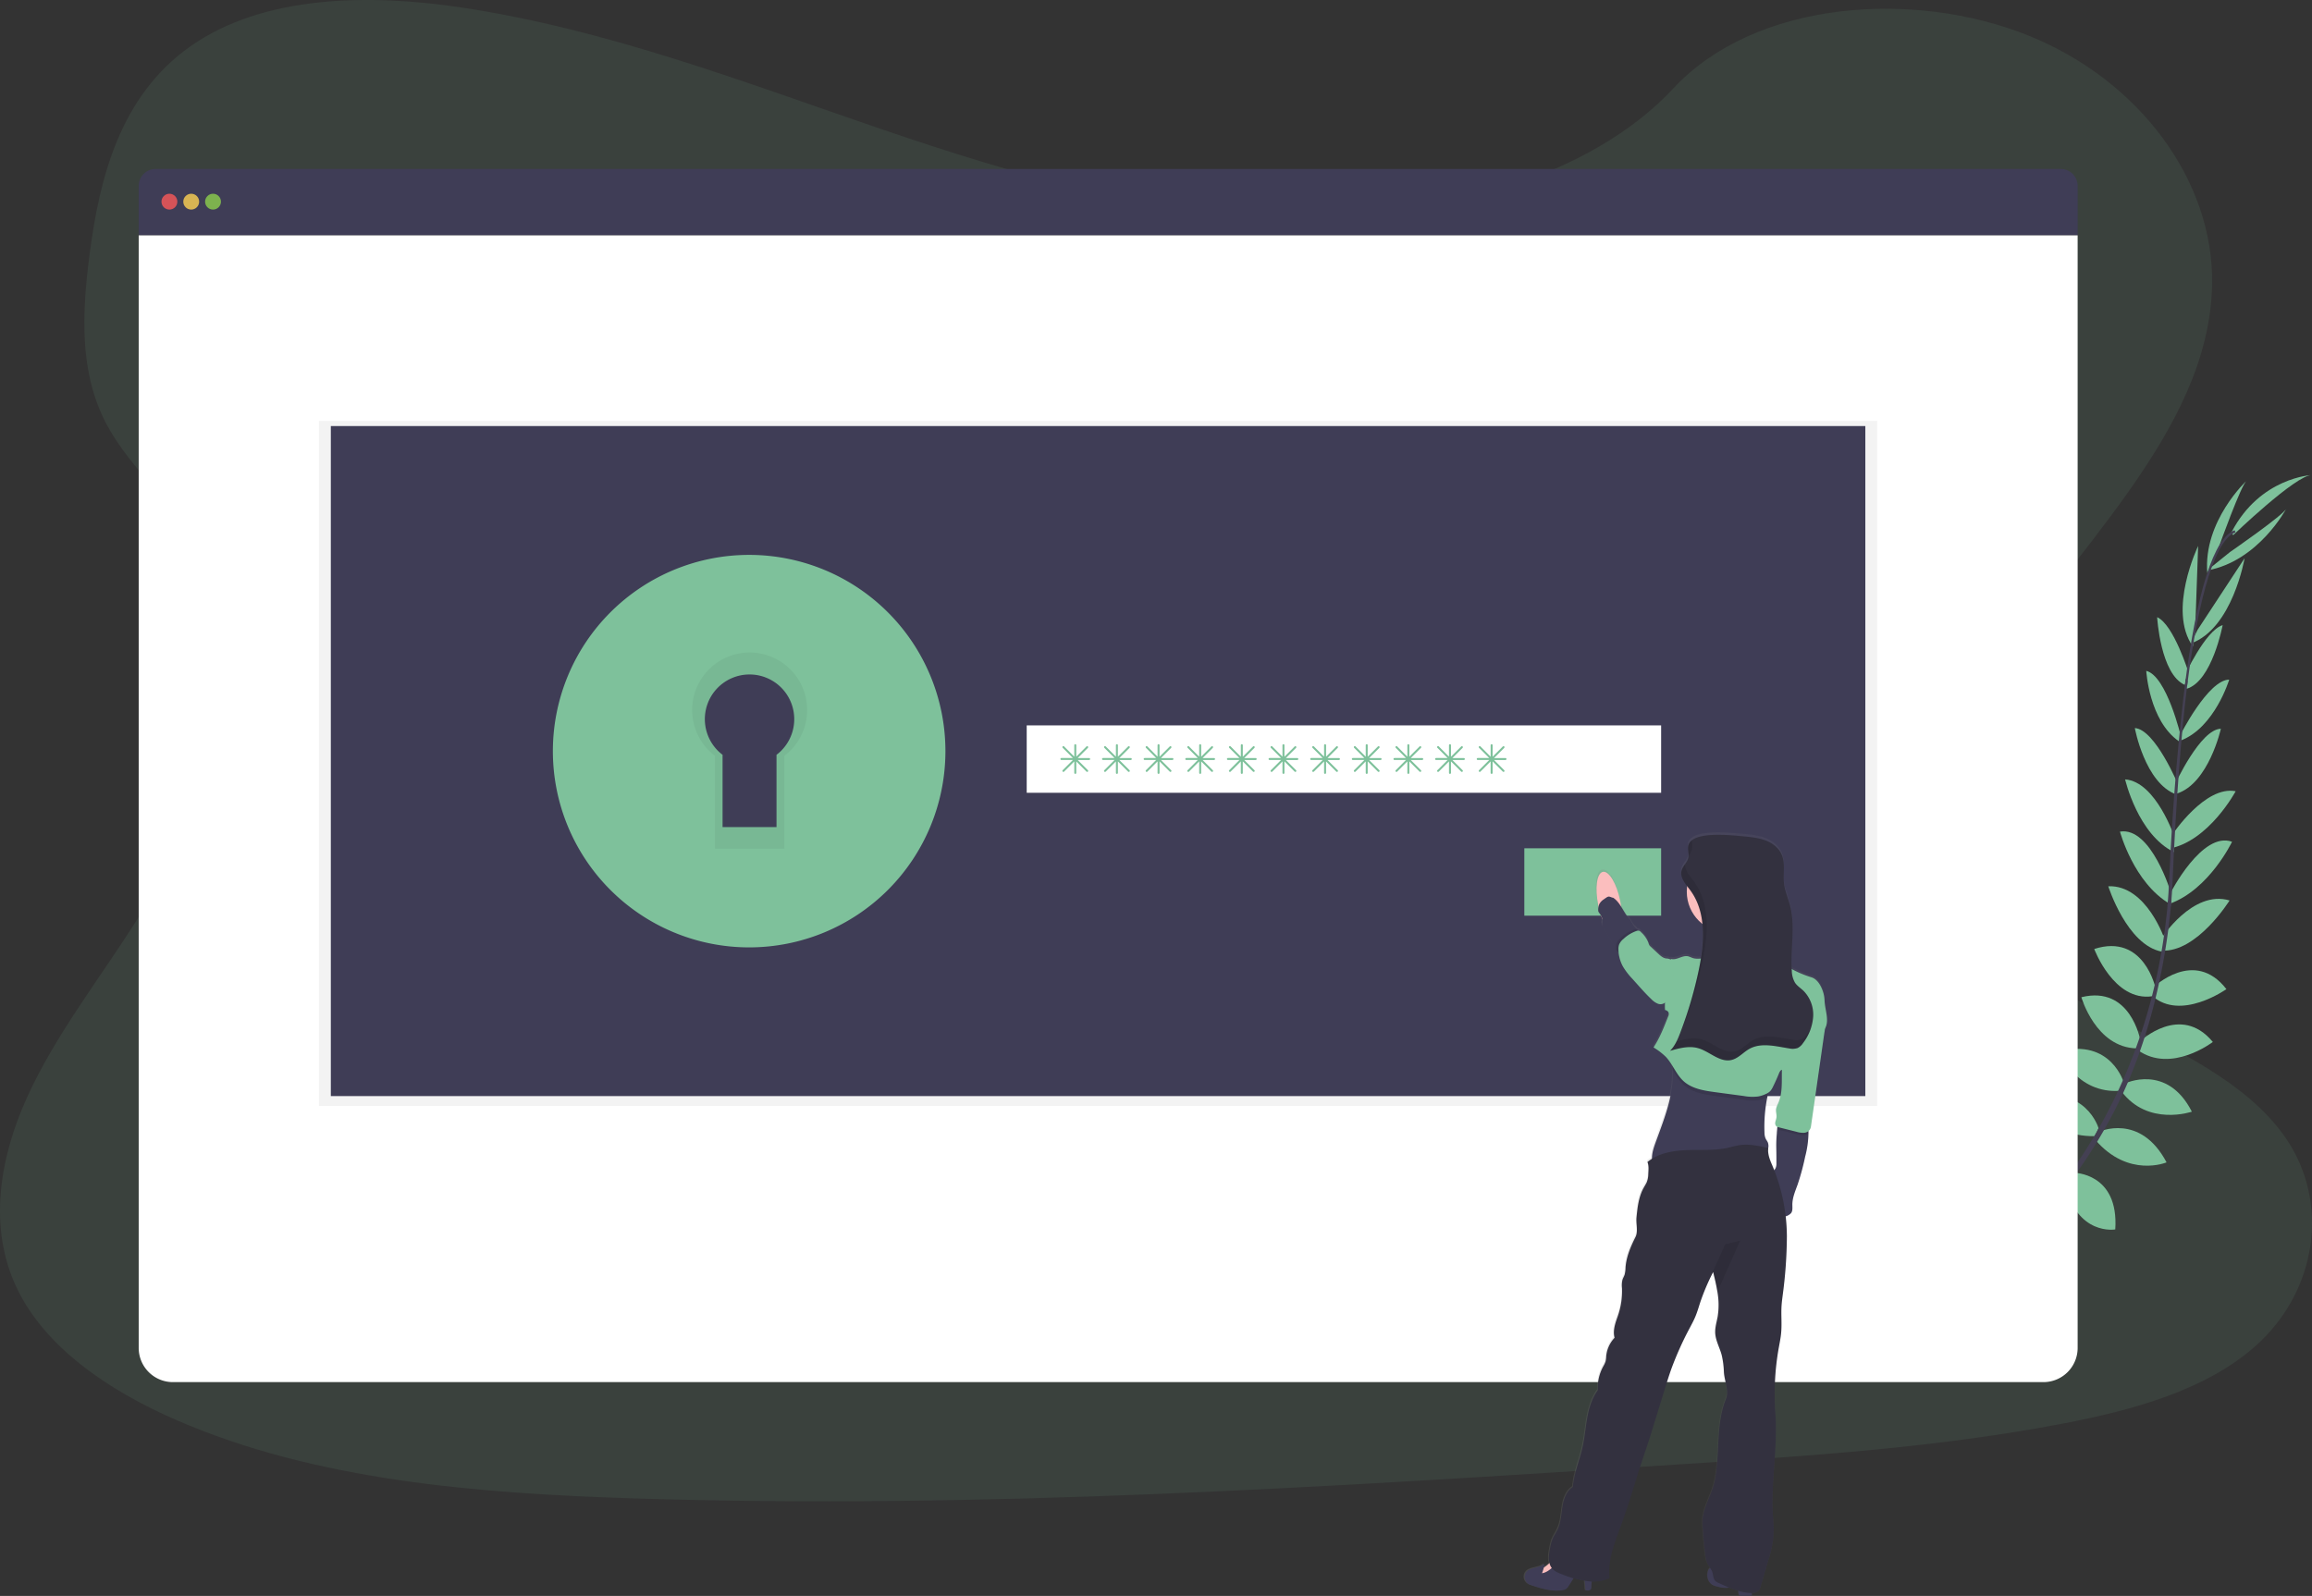 <svg id="f9eb83fe-2109-496c-8de2-d29751931755" data-name="Layer 1" xmlns="http://www.w3.org/2000/svg" xmlns:xlink="http://www.w3.org/1999/xlink" width="1166.17" height="805.09" viewBox="0 0 1166.17 805.09"><rect x="0" y="0" width="1166.17" height="805.09" fill="#333333" stroke="none"/><defs><linearGradient id="b7f84a8b-804f-4004-8d61-2f9b427d4893" x1="785.51" y1="659.88" x2="938.51" y2="659.88" gradientUnits="userSpaceOnUse"><stop offset="0" stop-color="gray" stop-opacity="0.25"/><stop offset="0.54" stop-color="gray" stop-opacity="0.12"/><stop offset="1" stop-color="gray" stop-opacity="0.1"/></linearGradient></defs><title>authentication</title><path d="M676.53,157.07c-74.75.1-146.7-21.09-215.52-44.63S323.9,62.54,250.54,51.37c-47.18-7.18-100.83-6.52-137.71,19.55C77.33,96,67.05,137.51,62.09,175.86c-3.73,28.85-5.45,59.13,8.52,85.52,9.7,18.32,26.3,33.42,38,50.88C149.45,373,124.89,450.59,85.2,512.74c-18.61,29.16-40.41,57.11-54.48,87.94s-19.84,65.79-5.49,96.22c14.22,30.16,46.34,52.05,80.81,67,70,30.42,151.5,36.94,230.81,39.45,175.56,5.57,351.46-5.79,526.89-17.15,64.92-4.2,130.13-8.43,193.71-20.6,35.3-6.75,71.65-16.77,96.68-38.73,31.77-27.88,38.27-73.4,15.15-106.12-38.77-54.88-141-65.23-168.8-124.61-15.33-32.69-2.11-70.18,17.36-101.69,41.76-67.61,113.64-128.17,114.85-203.79.83-51.93-36.55-102.59-92.38-125.16C981.79,41.86,902,47.94,861,92,818.84,137.39,742.53,157,676.53,157.07Z" transform="translate(-16.91 -47.46)" fill="#7ec19b" opacity="0.1"/><path d="M1009.44,692.82s-12.29-8.11-24.47-2.34c0,0,3.75,7.22,19.17,6.54Z" transform="translate(-16.91 -47.46)" fill="#7ec19b"/><path d="M1011,693.25s3.74,14.24-5.64,23.93c0,0-5.64-5.87,0-20.25Z" transform="translate(-16.91 -47.46)" fill="#7ec19b"/><path d="M1026.28,679.58s-.91-12.11-28.26-8.09c0,0-.13,7.81,9.47,11.51S1021.49,683.58,1026.28,679.58Z" transform="translate(-16.91 -47.46)" fill="#7ec19b"/><path d="M1028,679.5s11.56,3.71,1.25,29.36c0,0-7.63-1.7-9-11.91S1022.94,683.22,1028,679.5Z" transform="translate(-16.91 -47.46)" fill="#7ec19b"/><path d="M1043.44,662.32s1.57-19.93-26.38-17.89c0,0-2,18,21.45,22.68Z" transform="translate(-16.91 -47.46)" fill="#7ec19b"/><path d="M1061.91,639.82s-3.83-22.59-31.77-15.86c0,0-.1,19.53,27.21,21.24Z" transform="translate(-16.91 -47.46)" fill="#7ec19b"/><path d="M1075.41,616.56s-6.42-22-34.1-15.42c0,0,6.59,19.79,32.26,19.48Z" transform="translate(-16.91 -47.46)" fill="#7ec19b"/><path d="M1088.23,593.84s-6.27-22.83-33-16c0,0,8.92,21.69,31.23,19.86Z" transform="translate(-16.91 -47.46)" fill="#7ec19b"/><path d="M1096.49,572.26s-4.82-27.92-29.74-21.74c0,0,7.24,25.4,27.91,25.81Z" transform="translate(-16.91 -47.46)" fill="#7ec19b"/><path d="M1104.24,546.19s-5.79-28.14-31-20c0,0,9.88,26.6,29.21,23.85Z" transform="translate(-16.91 -47.46)" fill="#7ec19b"/><path d="M1109,521.93s-9.19-28.15-28.68-27.39c0,0,9.39,29.73,27.05,33Z" transform="translate(-16.91 -47.46)" fill="#7ec19b"/><path d="M1112.08,498.25s-10-33.88-25.86-31.27c0,0,6.92,25.9,25.3,36.55Z" transform="translate(-16.91 -47.46)" fill="#7ec19b"/><path d="M1113.82,470s-9.38-28.23-25-29.36c0,0,6.38,27.78,24.69,36.7Z" transform="translate(-16.91 -47.46)" fill="#7ec19b"/><path d="M1115.71,443.64s-11.69-28.26-22-28.9c0,0,5.08,27.83,21,33.54Z" transform="translate(-16.91 -47.46)" fill="#7ec19b"/><path d="M1117,419.12s-7.19-30.69-17.52-33.24c0,0,1.41,25.11,16.48,35.54Z" transform="translate(-16.91 -47.46)" fill="#7ec19b"/><path d="M1120.9,387s-7.56-24.47-15.93-28.2c0,0,1.65,28.85,14,34.18Z" transform="translate(-16.91 -47.46)" fill="#7ec19b"/><path d="M1124.13,366l1.52-43.14S1110,355.38,1123,373.57Z" transform="translate(-16.91 -47.46)" fill="#7ec19b"/><path d="M1136.21,323.09s11.27-31.5,14-33.26c0,0-22.1,20.44-19.94,46.73Z" transform="translate(-16.91 -47.46)" fill="#7ec19b"/><path d="M1044.2,662.17s19.82-2.59,19.23,25.42c0,0-17.91,2.92-23.76-20.25Z" transform="translate(-16.91 -47.46)" fill="#7ec19b"/><path d="M1062.85,639.06s22.9-.07,21,28.6c0,0-19.23,3.44-25.57-23.18Z" transform="translate(-16.91 -47.46)" fill="#7ec19b"/><path d="M1075.63,618.41s20.79-9.75,34.09,15.42c0,0-19.2,8.12-35.93-11.35Z" transform="translate(-16.91 -47.46)" fill="#7ec19b"/><path d="M1088.69,594.05s21.29-10.37,33.79,14.21c0,0-22.18,7.64-35.55-10.32Z" transform="translate(-16.91 -47.46)" fill="#7ec19b"/><path d="M1096.22,572.87s20.49-19.57,36.84.22c0,0-20.93,16.11-37.78,4.14Z" transform="translate(-16.91 -47.46)" fill="#7ec19b"/><path d="M1103.08,545.52s20.61-20,36.83.92c0,0-23.13,16.43-37.57,3.28Z" transform="translate(-16.91 -47.46)" fill="#7ec19b"/><path d="M1106.93,521.13s15.88-25,34.58-19.42c0,0-16.48,26.47-34.4,25.29Z" transform="translate(-16.91 -47.46)" fill="#7ec19b"/><path d="M1111.61,498.09s16-31.48,31.14-26c0,0-11.54,24.2-31.55,31.31Z" transform="translate(-16.91 -47.46)" fill="#7ec19b"/><path d="M1112.72,468.36s16.45-24.78,31.86-21.75c0,0-13.45,25.13-33.46,28.92Z" transform="translate(-16.91 -47.46)" fill="#7ec19b"/><path d="M1114,443.09s12.75-27.81,23.11-28c0,0-6.12,27.61-22.25,32.72Z" transform="translate(-16.91 -47.46)" fill="#7ec19b"/><path d="M1116.5,418.52s14.17-28.16,24.82-28.22c0,0-7.25,24.08-24.35,30.69Z" transform="translate(-16.91 -47.46)" fill="#7ec19b"/><path d="M1118.63,388.76s10.6-23.3,19.38-25.94c0,0-5.3,28.4-18.21,32.12Z" transform="translate(-16.91 -47.46)" fill="#7ec19b"/><path d="M1125.39,365.15l23.69-36.09s-6.07,35.6-27.15,43Z" transform="translate(-16.91 -47.46)" fill="#7ec19b"/><path d="M1141.65,326s27.53-19,28.53-22.07c0,0-14,26.61-40,31.31Z" transform="translate(-16.91 -47.46)" fill="#7ec19b"/><path d="M1143.3,317.45s31.61-30.39,39.68-30.36c0,0-26.07,1.19-40.44,28.74Z" transform="translate(-16.91 -47.46)" fill="#7ec19b"/><path d="M1118.94,393.27l1.15.15c5.94-46.49,14.6-74,24.38-77.37l-.38-1.1C1133.72,318.55,1125,345.64,1118.94,393.27Z" transform="translate(-16.91 -47.46)" fill="#444053"/><path d="M1110.2,504.45l1.74.14c.37-4.34.65-8.78.84-13.21,1.66-38.48,4.23-73.82,7.61-100.31l-1-1.25c-3.39,26.55-6.69,62.95-8.35,101.49C1110.85,495.71,1110.57,500.13,1110.2,504.45Z" transform="translate(-16.91 -47.46)" fill="#444053"/><path d="M977,715c.3-.13,30.93-13.81,62.72-46.43a252.22,252.22,0,0,0,45.85-65c14.7-29.93,23.66-66.71,26.66-102.44l-1.81.85c-6.75,80.2-43.26,135-72.29,164.85-31.48,32.33-61.77,45.87-62.07,46Z" transform="translate(-16.91 -47.46)" fill="#444053"/><path d="M1056.31,132.69H95.43a8.56,8.56,0,0,0-8.56,8.56v24.94h978V141.25A8.56,8.56,0,0,0,1056.31,132.69Z" transform="translate(-16.91 -47.46)" fill="#3f3d56"/><path d="M86.87,166.19V727.43a17.26,17.26,0,0,0,17.26,17.26h943.48a17.26,17.26,0,0,0,17.26-17.26V166.19Z" transform="translate(-16.91 -47.46)" fill="#fff"/><circle cx="85.45" cy="101.73" r="4" fill="#fa5959" opacity="0.8"/><circle cx="96.45" cy="101.73" r="4" fill="#fed253" opacity="0.8"/><circle cx="107.45" cy="101.73" r="4" fill="#8ccf4d" opacity="0.8"/><rect x="160.87" y="212.31" width="786" height="345.62" opacity="0.05"/><rect x="166.87" y="214.93" width="774" height="338" fill="#3f3d56"/><path d="M394.78,349.38a77,77,0,1,0,77,77A77,77,0,0,0,394.78,349.38Zm13.81,78.85v36.46H381.37V428.23a22.55,22.55,0,1,1,27.22,0Z" transform="translate(-16.91 -47.46)" fill="#7ec19b"/><path d="M394.78,349.38a77,77,0,1,0,77,77A77,77,0,0,0,394.78,349.38Zm13.81,78.85v36.46H381.37V428.23a22.55,22.55,0,1,1,27.22,0Z" transform="translate(-16.91 -47.46)" opacity="0.05"/><path d="M394.78,327.38a99,99,0,1,0,99,99A99,99,0,0,0,394.78,327.38Zm17.75,101.38v46.87h-35V428.76a29,29,0,1,1,35,0Z" transform="translate(-16.91 -47.46)" fill="#7ec19b"/><rect x="517.87" y="365.93" width="320" height="34" fill="#fff"/><rect x="768.87" y="427.93" width="69" height="34" fill="#7ec19b"/><path d="M566.28,429.88h-5.79l5.15-5.14a.51.51,0,0,0,0-.71.5.5,0,0,0-.71,0l-5.15,5.15v-5.8a.5.5,0,0,0-.5-.5.51.51,0,0,0-.5.5v5.8L553.64,424a.5.5,0,0,0-.71,0,.51.51,0,0,0,0,.71l5.15,5.14h-5.8a.51.51,0,0,0-.5.5.5.5,0,0,0,.5.5h5.8L552.93,436a.51.51,0,0,0,0,.71.52.52,0,0,0,.71,0l5.14-5.15v5.79a.5.5,0,0,0,.5.5.5.5,0,0,0,.5-.5v-5.79l5.15,5.15a.52.52,0,0,0,.71,0,.51.51,0,0,0,0-.71l-5.15-5.15h5.79a.5.5,0,0,0,.5-.5A.5.5,0,0,0,566.28,429.88Z" transform="translate(-16.91 -47.46)" fill="#7ec19b"/><path d="M587.28,429.88h-5.79l5.15-5.14a.51.51,0,0,0,0-.71.5.5,0,0,0-.71,0l-5.15,5.15v-5.8a.5.5,0,0,0-.5-.5.51.51,0,0,0-.5.5v5.8L574.64,424a.5.5,0,0,0-.71,0,.51.51,0,0,0,0,.71l5.15,5.14h-5.8a.51.51,0,0,0-.5.5.5.5,0,0,0,.5.5h5.8L573.93,436a.51.51,0,0,0,0,.71.52.52,0,0,0,.71,0l5.14-5.15v5.79a.5.5,0,0,0,.5.5.5.5,0,0,0,.5-.5v-5.79l5.15,5.15a.52.52,0,0,0,.71,0,.51.51,0,0,0,0-.71l-5.15-5.15h5.79a.5.5,0,0,0,.5-.5A.5.5,0,0,0,587.28,429.88Z" transform="translate(-16.91 -47.46)" fill="#7ec19b"/><path d="M608.28,429.88h-5.79l5.15-5.14a.51.51,0,0,0,0-.71.5.5,0,0,0-.71,0l-5.15,5.15v-5.8a.5.5,0,0,0-.5-.5.51.51,0,0,0-.5.5v5.8L595.64,424a.5.5,0,0,0-.71,0,.51.51,0,0,0,0,.71l5.15,5.14h-5.8a.51.51,0,0,0-.5.5.5.5,0,0,0,.5.5h5.8L594.93,436a.51.51,0,0,0,0,.71.52.52,0,0,0,.71,0l5.14-5.15v5.79a.5.5,0,0,0,.5.5.5.5,0,0,0,.5-.5v-5.79l5.15,5.15a.52.52,0,0,0,.71,0,.51.51,0,0,0,0-.71l-5.15-5.15h5.79a.5.5,0,0,0,.5-.5A.5.5,0,0,0,608.28,429.88Z" transform="translate(-16.91 -47.46)" fill="#7ec19b"/><path d="M629.28,429.88h-5.79l5.15-5.14a.51.51,0,0,0,0-.71.5.5,0,0,0-.71,0l-5.15,5.15v-5.8a.5.5,0,0,0-.5-.5.51.51,0,0,0-.5.5v5.8L616.64,424a.5.5,0,0,0-.71,0,.51.51,0,0,0,0,.71l5.15,5.14h-5.8a.51.51,0,0,0-.5.5.5.5,0,0,0,.5.5h5.8L615.93,436a.51.51,0,0,0,0,.71.52.52,0,0,0,.71,0l5.14-5.15v5.79a.5.5,0,0,0,.5.5.5.5,0,0,0,.5-.5v-5.79l5.15,5.15a.52.52,0,0,0,.71,0,.51.51,0,0,0,0-.71l-5.15-5.15h5.79a.5.5,0,0,0,.5-.5A.5.5,0,0,0,629.28,429.88Z" transform="translate(-16.91 -47.46)" fill="#7ec19b"/><path d="M650.28,429.88h-5.79l5.15-5.14a.51.51,0,0,0,0-.71.5.5,0,0,0-.71,0l-5.15,5.15v-5.8a.5.5,0,0,0-.5-.5.51.51,0,0,0-.5.5v5.8L637.64,424a.5.5,0,0,0-.71,0,.51.51,0,0,0,0,.71l5.15,5.14h-5.8a.51.51,0,0,0-.5.5.5.5,0,0,0,.5.5h5.8L636.93,436a.51.51,0,0,0,0,.71.52.52,0,0,0,.71,0l5.14-5.15v5.79a.5.5,0,0,0,.5.5.5.5,0,0,0,.5-.5v-5.79l5.15,5.15a.52.52,0,0,0,.71,0,.51.51,0,0,0,0-.71l-5.15-5.15h5.79a.5.5,0,0,0,.5-.5A.5.5,0,0,0,650.28,429.88Z" transform="translate(-16.91 -47.46)" fill="#7ec19b"/><path d="M671.28,429.88h-5.79l5.15-5.14a.51.51,0,0,0,0-.71.5.5,0,0,0-.71,0l-5.15,5.15v-5.8a.5.5,0,0,0-.5-.5.51.51,0,0,0-.5.5v5.8L658.64,424a.5.5,0,0,0-.71,0,.51.51,0,0,0,0,.71l5.15,5.14h-5.8a.51.51,0,0,0-.5.5.5.5,0,0,0,.5.5h5.8L657.93,436a.51.51,0,0,0,0,.71.52.52,0,0,0,.71,0l5.14-5.15v5.79a.5.5,0,0,0,.5.5.5.5,0,0,0,.5-.5v-5.79l5.15,5.15a.52.52,0,0,0,.71,0,.51.51,0,0,0,0-.71l-5.15-5.15h5.79a.5.5,0,0,0,.5-.5A.5.5,0,0,0,671.28,429.88Z" transform="translate(-16.91 -47.46)" fill="#7ec19b"/><path d="M692.28,429.88h-5.79l5.15-5.14a.51.51,0,0,0,0-.71.5.5,0,0,0-.71,0l-5.15,5.15v-5.8a.5.5,0,0,0-.5-.5.51.51,0,0,0-.5.5v5.8L679.64,424a.5.5,0,0,0-.71,0,.51.51,0,0,0,0,.71l5.15,5.14h-5.8a.51.51,0,0,0-.5.5.5.5,0,0,0,.5.5h5.8L678.93,436a.51.51,0,0,0,0,.71.52.52,0,0,0,.71,0l5.14-5.15v5.79a.5.5,0,0,0,.5.5.5.5,0,0,0,.5-.5v-5.79l5.15,5.15a.52.52,0,0,0,.71,0,.51.51,0,0,0,0-.71l-5.15-5.15h5.79a.5.5,0,0,0,.5-.5A.5.5,0,0,0,692.28,429.88Z" transform="translate(-16.91 -47.46)" fill="#7ec19b"/><path d="M713.28,429.88h-5.79l5.15-5.14a.51.51,0,0,0,0-.71.5.5,0,0,0-.71,0l-5.15,5.15v-5.8a.5.5,0,0,0-.5-.5.51.51,0,0,0-.5.5v5.8L700.64,424a.5.5,0,0,0-.71,0,.51.51,0,0,0,0,.71l5.15,5.14h-5.8a.51.51,0,0,0-.5.5.5.5,0,0,0,.5.5h5.8L699.93,436a.51.51,0,0,0,0,.71.52.52,0,0,0,.71,0l5.14-5.15v5.79a.5.5,0,0,0,.5.5.5.5,0,0,0,.5-.5v-5.79l5.15,5.15a.52.52,0,0,0,.71,0,.51.51,0,0,0,0-.71l-5.15-5.15h5.79a.5.5,0,0,0,.5-.5A.5.5,0,0,0,713.28,429.88Z" transform="translate(-16.91 -47.46)" fill="#7ec19b"/><path d="M734.28,429.88h-5.79l5.15-5.14a.51.51,0,0,0,0-.71.5.5,0,0,0-.71,0l-5.15,5.15v-5.8a.5.5,0,0,0-.5-.5.51.51,0,0,0-.5.5v5.8L721.64,424a.5.5,0,0,0-.71,0,.51.51,0,0,0,0,.71l5.15,5.14h-5.8a.51.51,0,0,0-.5.5.5.5,0,0,0,.5.5h5.8L720.93,436a.51.51,0,0,0,0,.71.52.52,0,0,0,.71,0l5.14-5.15v5.79a.5.5,0,0,0,.5.5.5.5,0,0,0,.5-.5v-5.79l5.15,5.15a.52.52,0,0,0,.71,0,.51.51,0,0,0,0-.71l-5.15-5.15h5.79a.5.5,0,0,0,.5-.5A.5.5,0,0,0,734.28,429.88Z" transform="translate(-16.91 -47.46)" fill="#7ec19b"/><path d="M755.28,429.88h-5.79l5.15-5.14a.51.51,0,0,0,0-.71.5.5,0,0,0-.71,0l-5.15,5.15v-5.8a.5.5,0,0,0-.5-.5.51.51,0,0,0-.5.5v5.8L742.64,424a.5.5,0,0,0-.71,0,.51.51,0,0,0,0,.71l5.15,5.14h-5.8a.51.51,0,0,0-.5.5.5.5,0,0,0,.5.5h5.8L741.93,436a.51.51,0,0,0,0,.71.52.52,0,0,0,.71,0l5.14-5.15v5.79a.5.5,0,0,0,.5.5.5.5,0,0,0,.5-.5v-5.79l5.15,5.15a.52.52,0,0,0,.71,0,.51.51,0,0,0,0-.71l-5.15-5.15h5.79a.5.5,0,0,0,.5-.5A.5.5,0,0,0,755.28,429.88Z" transform="translate(-16.91 -47.46)" fill="#7ec19b"/><path d="M776.28,429.88h-5.79l5.15-5.14a.51.51,0,0,0,0-.71.5.5,0,0,0-.71,0l-5.15,5.15v-5.8a.5.5,0,0,0-.5-.5.51.51,0,0,0-.5.5v5.8L763.64,424a.5.5,0,0,0-.71,0,.51.51,0,0,0,0,.71l5.15,5.14h-5.8a.51.51,0,0,0-.5.5.5.5,0,0,0,.5.5h5.8L762.93,436a.51.51,0,0,0,0,.71.52.52,0,0,0,.71,0l5.14-5.15v5.79a.5.5,0,0,0,.5.5.5.5,0,0,0,.5-.5v-5.79l5.15,5.15a.52.52,0,0,0,.71,0,.51.51,0,0,0,0-.71l-5.15-5.15h5.79a.5.5,0,0,0,.5-.5A.5.5,0,0,0,776.28,429.88Z" transform="translate(-16.91 -47.46)" fill="#7ec19b"/><path d="M937.27,551.53a17.9,17.9,0,0,0-.45-3.59c-.9-3.38-2.93-7.47-6.27-8.49a52.64,52.64,0,0,1-9.94-4.2c-.6-10.72,1.86-21.69-.82-32.08-1-3.8-2.65-7.44-3.09-11.33-.55-4.84.77-10-1.16-14.46-1.52-3.52-4.86-6-8.45-7.3s-7.46-1.65-11.27-2c-4.8-.39-20.34-2.23-25.76,2.06h0a5.66,5.66,0,0,0-1,1l0,0a4,4,0,0,0-.32.52l-.05.08a4.06,4.06,0,0,0-.27.65h0a5.06,5.06,0,0,0-.17.75c0,.08,0,.16,0,.24s0,.35,0,.53v.27c0,.18,0,.36,0,.55s0,.14,0,.21c.07.9.2,1.8.2,2.69a5.79,5.79,0,0,1-.12,1.32,9.24,9.24,0,0,1-1.66,3.24h0l-.18.26c-.11.16-.22.31-.32.47s-.18.28-.26.42-.16.23-.23.36a4.89,4.89,0,0,0-.26.51c0,.1-.11.19-.15.29a4.94,4.94,0,0,0-.3.84,5.58,5.58,0,0,0-.06,2.66,9.9,9.9,0,0,0,1.37,3.15c.25.41.52.81.8,1.21l.7.95a21.58,21.58,0,0,0-.21,2.8,20.69,20.69,0,0,0,7.9,16.26,61.25,61.25,0,0,1-.13,12.69c-.09.88-.2,1.77-.32,2.65s-.21,1.46-.33,2.19a10.15,10.15,0,0,1-4.37-.33,20.59,20.59,0,0,0-2-.77c-2.91-.73-5.88,2.17-8.76,1.29,0,.14-.08.27-.13.4a3.92,3.92,0,0,0-2-.59c-1.71-.08-3.1-1.32-4.34-2.49l-3.81-3.59a4.21,4.21,0,0,1-.66-.74,5.19,5.19,0,0,1-.46-1.23c-.64-2.07-2.19-3.72-3.69-5.29a2.5,2.5,0,0,0-1.09-.79,1.68,1.68,0,0,0-.5,0,4.39,4.39,0,0,0-.33-.4,9.41,9.41,0,0,0-.83-.84c-1.82-1.68-2-3.12-3.58-5a48.05,48.05,0,0,1-3.74-5.65c-.13-1.05-.31-2.13-.53-3.22a41.43,41.43,0,0,0-2.19-7.3l-2-4.43-.23.23c-1.45-2.16-3-3.34-4.39-3.06-2.33.48-3.48,5-3.11,10.91l.8,6c0,.15.07.3.11.45a11.07,11.07,0,0,0-.22,2.16c0,.84.78,1.46,1.19,2.21a6.25,6.25,0,0,1,1,3.41c-.05.43-.18.84-.2,1.26a4.85,4.85,0,0,0,.94,2.6l5,8.4,1,1.76.06.08a4.27,4.27,0,0,0,1.34,1.54,18.32,18.32,0,0,0,1.65,6.07c.17.38.36.74.56,1.1a35.37,35.37,0,0,0,4.72,6.13l2.38,2.67c2.35,2.62,4.7,5.25,7.25,7.67a9.71,9.71,0,0,0,3.24,2.27,3.67,3.67,0,0,0,3.64-.53c0,1.24,0,2.48,0,3.72a2.09,2.09,0,0,1,1.58,3.29c-2.1,5.39-4.22,10.83-7.4,15.66a33.33,33.33,0,0,1,6.2,4.73,27.88,27.88,0,0,1,3.23,4.37c.09.74.16,1.47.2,2.2.74,11.92-3.87,23.75-8,35.11-1.19,3.22-2.49,6.59-2.39,9.94a19.51,19.51,0,0,0-2.24,1.61c.82,2.14.5,4.05.41,6.34a11.23,11.23,0,0,1-.83,4,28.12,28.12,0,0,1-1.44,2.57c-2.59,4.57-3.16,10-3.68,15.22-.31,3.15.91,7-.52,9.82-2.47,4.84-4.66,10-5,15.38a15.42,15.42,0,0,1-.46,3.59c-.31,1-.86,1.85-1.14,2.83a12.11,12.11,0,0,0-.2,4,38.28,38.28,0,0,1-2.1,14.11c-1.25,3.57-2.63,7.39-1.65,11.06a15.59,15.59,0,0,0-4.23,9.29,14.65,14.65,0,0,1-.32,2.65,12.89,12.89,0,0,1-1.2,2.55,22.32,22.32,0,0,0-2.72,12c-3,4.07-4.5,9.09-5.39,14.08s-1.28,10.07-2.42,15c-1.52,6.52-4.27,13.11-4.81,19.79-3.24,2.07-4.64,6.08-5.26,9.87s-.72,7.77-2.31,11.27c-.82,1.82-2,3.45-2.78,5.31a24.38,24.38,0,0,0-1.2,4.57c-.48,2.44-.9,5.16-.31,7.5a11.31,11.31,0,0,1-2.93,2.23c.16-.62.29-1.24.4-1.87-2.58,2.34-7.26,1.52-9.32,4.33a4.22,4.22,0,0,0,1,5.79,8,8,0,0,0,2.07.89c5,1.6,10.14,3.21,15.28,2.36a4.56,4.56,0,0,0,1.73-.55,5.57,5.57,0,0,0,1.61-1.86c.77-1.22,1.54-2.44,2.3-3.66a47.51,47.51,0,0,0,5.61,1.31c.19,1.6.33,3.2.4,4.8,1,.2,2.34.26,2.81-.67a2.43,2.43,0,0,0,.17-1.11c0-.71.1-1.65.16-2.61h.2a19,19,0,0,0,8.85-1.79c-1.07-8.86,2.46-17.52,5.52-25.9,3.23-8.82,6-17.8,8.79-26.78,2-6.32,4.21-12.44,6.17-18.77q3.7-12,7.43-24c1.08-3.52,2.17-7,3.41-10.5a163.57,163.57,0,0,1,9.27-20.63c1-1.89,2-3.76,2.82-5.72,1-2.39,1.71-4.89,2.51-7.36a114,114,0,0,1,6.28-14.78c.07-.13.12-.25.19-.37.81,3.31,1.62,6.67,2.16,10a38,38,0,0,1,.17,12.36c-.48,2.79-1.39,5.55-1.28,8.38.15,3.91,2.24,7.46,3.27,11.23a42.74,42.74,0,0,1,1.12,8.6c.28,4.5,2.72,9.55,1,13.72-5.35,13.21-2.76,28.13-5.81,42-1.57,7.12-6.38,13.81-6,21.09q.4,7.75,1.36,15.46A14.71,14.71,0,0,0,878,836a17.22,17.22,0,0,0,1.37,2.24c-.44.17-.81.62-1.13,1.57-.82,2.5,0,5.6,2.22,7a9.72,9.72,0,0,0,2.89,1,15.22,15.22,0,0,0,4.18.58,9.76,9.76,0,0,0,1.31-.16,47.64,47.64,0,0,0,4.73,1.7c0,.41.08.82.13,1.23a1.53,1.53,0,0,0,.52,1.13,1.56,1.56,0,0,0,.8.14l5.43,0c0-.45,0-.91,0-1.36a4.47,4.47,0,0,0,3.45-1.12,5.34,5.34,0,0,0,1-2.08q2.22-7.53,4.41-15.07a48.18,48.18,0,0,0,2.15-17.2c-1.93-18.43,2.31-36.92.93-55.4a132.71,132.71,0,0,1,1.7-33.24c.45-2.48,1-5,1.2-7.47.44-4.66-.1-9.37.23-14,.11-1.62.33-3.23.53-4.84a232.43,232.43,0,0,0,2.15-30.15,95,95,0,0,0-.62-10,5.71,5.71,0,0,0,2.73-1.6c.89-1.16.66-2.79.65-4.27,0-3.54,1.49-6.88,2.69-10.22a121.44,121.44,0,0,0,3.78-14.06,49.09,49.09,0,0,0,1.68-11.75q0-.6-.06-1.2a3.1,3.1,0,0,0,.92-1,5.81,5.81,0,0,0,.48-1.85c.36-2.55.73-5.11,1.09-7.67q.4-2.75.79-5.49l3.18-22.19c.27-1.93.55-3.85.82-5.77l.83-5.74c.09-.68.19-1.36.26-2C939.86,561.61,937.53,556.17,937.27,551.53Zm-26.53,83.08c-1.18-2.8-2.28-5.67-2-8.69l-.11,0a4.46,4.46,0,0,0-.13-2.82c-.31-.73-.85-1.35-1.18-2.08a7.62,7.62,0,0,1-.54-2.8,76.33,76.33,0,0,1,1.43-18.14c.13-.7.27-1.41.4-2.11a5.22,5.22,0,0,0,1.14-.89,8.11,8.11,0,0,0,1.29-2c1.13-2.27,2.16-4.58,3.11-6.93.31-.76.76-1.64,1.53-1.83-.16,5.85.44,11.82-1.94,17.1a10.82,10.82,0,0,0-1,2.7c-.22,1.49.4,3,.18,4.48-.11.77-.44,1.48-.57,2.24a2.19,2.19,0,0,0,.58,2.12,1.75,1.75,0,0,0,.43.22c-.06.4-.11.81-.15,1.2-.08.82-.12,1.59-.17,2.07a64.5,64.5,0,0,0-.27,7.36c0,2.65.1,5.3.06,8a5.43,5.43,0,0,1-.38,2.27,3.94,3.94,0,0,1-.76,1C911.4,636.18,911.08,635.39,910.74,634.61Z" transform="translate(-16.91 -47.46)" fill="url(#b7f84a8b-804f-4004-8d61-2f9b427d4893)"/><ellipse cx="828.59" cy="502.96" rx="5.64" ry="15.97" transform="translate(-101 129.08) rotate(-11.58)" fill="#fbbebe"/><path d="M878.4,840c-.82,2.48,0,5.58,2.22,6.93a9.88,9.88,0,0,0,2.87,1,15.14,15.14,0,0,0,4.17.57c1.73-.08,3.39-.76,5.12-1a.8.8,0,0,1,.59.08.85.85,0,0,1,.22.7,26.43,26.43,0,0,0,.22,2.94,1.51,1.51,0,0,0,.52,1.13,1.56,1.56,0,0,0,.8.14l5.42,0A52.86,52.86,0,0,0,899,838.35a3.16,3.16,0,0,0-.4-1,3.31,3.31,0,0,0-1.73-1,9.67,9.67,0,0,0-4.19-.73c-1.75.23-3.21,1.36-4.7,2.3s-3.52,1.77-5.33,1.29S879.33,837.22,878.4,840Z" transform="translate(-16.91 -47.46)" fill="#3f3d56"/><path d="M798.82,835.61a15,15,0,0,1-5.47,3.72l-.92.44a.64.64,0,0,0-.31.25.54.54,0,0,0,.1.45,6.47,6.47,0,0,0,7.34,2.67,3.89,3.89,0,0,0,1.61-.84,5.28,5.28,0,0,0,1.24-3.22,6.59,6.59,0,0,0-.15-3.69C800.87,832.26,800.36,833.68,798.82,835.61Z" transform="translate(-16.91 -47.46)" fill="#fbbebe"/><path d="M819.6,847.93a2.43,2.43,0,0,1-.17,1.11c-.47.92-1.78.87-2.8.67a67.3,67.3,0,0,0-1.23-10.1c-1.94-.09-3.34,1.75-4.38,3.4l-2.68,4.25a5.54,5.54,0,0,1-1.6,1.86,4.74,4.74,0,0,1-1.73.55c-5.12.85-10.29-.76-15.23-2.36a8.07,8.07,0,0,1-2.07-.88,4.23,4.23,0,0,1-1-5.78c2.07-2.8,6.72-2,9.3-4.32a23.28,23.28,0,0,1-1.32,4.77c3.45-.52,5.77-3.68,8.55-5.79a5.26,5.26,0,0,1,2.44-1.16,5.37,5.37,0,0,1,2,.21,23.46,23.46,0,0,1,8.8,4.33c1.05.83,2.69,2,3.15,3.28C820.12,843.5,819.6,846.3,819.6,847.93Z" transform="translate(-16.91 -47.46)" fill="#3f3d56"/><circle cx="871.48" cy="449.87" r="20.66" fill="#fbbebe"/><path d="M929.09,619.31A49,49,0,0,1,927.42,631a120.64,120.64,0,0,1-3.78,14c-1.19,3.33-2.68,6.67-2.67,10.2,0,1.47.24,3.1-.66,4.26a6.22,6.22,0,0,1-2.92,1.67,3.65,3.65,0,0,0-2.46,2.19,15.45,15.45,0,0,1-2.08-4.58q-2.69-8.24-5-16.57a2.15,2.15,0,0,1,.14-2,2.48,2.48,0,0,1,.87-.49,9,9,0,0,0,2.77-1.78,4.05,4.05,0,0,0,.92-1.19,5.39,5.39,0,0,0,.39-2.26c0-2.65,0-5.29-.07-7.94a66.34,66.34,0,0,1,.28-7.33c0-.48.09-1.25.17-2.07.15-1.57.45-3.39,1.3-4,1.27-.85,5.07.29,6.51.49,2.48.34,5,.74,7.42,1.21A19.81,19.81,0,0,1,929.09,619.31Z" transform="translate(-16.91 -47.46)" fill="#3f3d56"/><path d="M845.67,520.46c-.8,1.6-2.72,2.37-4.2,3.38l-5.07,3.48a3.38,3.38,0,0,1-2.51.86,3.3,3.3,0,0,1-1.87-1.75.35.35,0,0,0,0-.08l-1.05-1.76-5-8.38a4.77,4.77,0,0,1-.93-2.58c0-.43.15-.83.19-1.26a6.05,6.05,0,0,0-1-3.4c-.4-.75-1.2-1.37-1.18-2.21a8,8,0,0,1,.56-3.23,6.54,6.54,0,0,1,2.19-2.34c.47-.34.95-.66,1.45-1a2.86,2.86,0,0,1,.87-.4c.83-.17,1.65.52,2.49.55,3.61,2.42,5,7,7.84,10.3,1.6,1.88,1.76,3.32,3.57,5,.29.26.57.54.84.83a5.81,5.81,0,0,1,.9,1.3C844.09,518.63,846.08,519.64,845.67,520.46Z" transform="translate(-16.91 -47.46)" fill="#3f3d56"/><path d="M881.13,518c1.49,3.15,2.65,6.61,2.22,10.07a6.29,6.29,0,0,1-.87,2.65c-1.44,2.21-4.46,2.61-7.09,2.74a4.18,4.18,0,0,0-3.08,1,2.8,2.8,0,0,0,.19,3.42,7.72,7.72,0,0,0,3.06,2c4.16,1.83,8.65,3.34,13.17,2.92,2.1-.2,4.14-.81,6.23-1.12a65.41,65.41,0,0,1,6.86-.38c2.72-.1,5.43-.37,8.14-.64l7.18-.71a1.6,1.6,0,0,0,1.07-.39c.53-.62-.15-1.53-.81-2-3.81-2.82-8.66-4.76-10.83-9-1-2-1.31-4.38-2.05-6.54s-1.92-4.11-2.38-6.31a41.81,41.81,0,0,1-.33-5.82,7.81,7.81,0,0,0-2-5.32c-1.43-1.33-3.5-1.67-5.44-1.75-4.78-.21-9.87.93-13.26,4.3-.91.91-1.69,2-2.63,2.82s-2.22,1.06-1.6,2.14,1.84,1.75,2.5,2.7A23,23,0,0,1,881.13,518Z" transform="translate(-16.91 -47.46)" fill="#fbbebe"/><path d="M921.86,547.09a113.62,113.62,0,0,1-6.12,22.53,84.86,84.86,0,0,0-3.6,10.1c-.77,3.1-.62,6.42-1.33,9.53-.88,3.87-1.76,7.75-2.47,11.65A76.39,76.39,0,0,0,906.92,619a7.57,7.57,0,0,0,.54,2.79c.33.72.86,1.34,1.17,2.08a5,5,0,0,1-.28,4,11.58,11.58,0,0,1-2.06,3.12c-9.32,2.78-19.29,1.87-29,2.46-8.95.54-18,2.38-26.82.85-1-4,.67-8.19,2.1-12.09,4.15-11.33,8.74-23.13,8-35a36.26,36.26,0,0,0-.47-4.13c-1.45-8.41.13-17.12,2.66-25.27,1.57-5.08,1.5-10.49,1.14-15.78a28.82,28.82,0,0,1-.07-5.17,9.09,9.09,0,0,1,1.88-4.83c0-.07.09-.14.14-.21s.44-.06.75,0h0a.64.64,0,0,0,.5,0l.11-.07a.25.25,0,0,1,.29,0c.23.14.36.62.86.71a19.92,19.92,0,0,0,2.23.21,12,12,0,0,1,2.66.38l.12,0a7.81,7.81,0,0,0,3.88-.33,10.31,10.31,0,0,0,2.38-.92c.22-.24,1.6-.46,1.88-.63.91-.55.71-3.13.9-4.19a11.52,11.52,0,0,1,.75-3.1,5.28,5.28,0,0,1,4.28-2.49,22.79,22.79,0,0,1,5.13.46c3.73.53,7.55.44,11.21,1.3,1.84.43,3.85,1.08,5.54.24.46.11.53.51.53,1a6.41,6.41,0,0,1-.28,1.37c-.64,2.76,1.53,5.3,3.53,7.3a11.32,11.32,0,0,0,2.95,2.35c1,.46,2,.65,3,1.15a5.46,5.46,0,0,1,2,1.83,7.64,7.64,0,0,1,1.14,2.91A17.4,17.4,0,0,1,921.86,547.09Z" transform="translate(-16.91 -47.46)" fill="#3f3d56"/><path d="M921.86,547.09a113.62,113.62,0,0,1-6.12,22.53,84.86,84.86,0,0,0-3.6,10.1c-.77,3.1-.62,6.42-1.33,9.53-.88,3.87-1.76,7.75-2.47,11.65-.21.12-.43.23-.65.33a15.35,15.35,0,0,1-3.92,1.26,24,24,0,0,1-7.32-.24l-14.27-1.91c-5.7-.77-11.77-1.7-16-5.56-2.35-2.12-3.89-4.92-5.58-7.62a36.26,36.26,0,0,0-.47-4.13c-1.45-8.41.13-17.12,2.66-25.27,1.57-5.08,1.5-10.49,1.14-15.78a28.82,28.82,0,0,1-.07-5.17,9.09,9.09,0,0,1,1.88-4.83,7.11,7.11,0,0,1,.89-.2h0a4.44,4.44,0,0,1,.61-.08h.29a4.36,4.36,0,0,1,1,.12,18.09,18.09,0,0,1,2,.77l.12,0a7.66,7.66,0,0,0,2.66.38c1.32,0,2.68-.21,4-.3a7.38,7.38,0,0,1,4.74.85,28.43,28.43,0,0,1,2.64,2.41,11.34,11.34,0,0,0,3.33,1.81,35.39,35.39,0,0,0,26.62-.56,5.21,5.21,0,0,1,2.67-.68,5,5,0,0,1,1.92.82c.6.35,1.19.69,1.8,1a7.64,7.64,0,0,1,1.14,2.91A17.4,17.4,0,0,1,921.86,547.09Z" transform="translate(-16.91 -47.46)" opacity="0.1"/><path d="M930.57,540.47a53.37,53.37,0,0,1-11.4-5,5.11,5.11,0,0,0-1.92-.82,5.37,5.37,0,0,0-2.68.68,35.37,35.37,0,0,1-26.61.56,11.57,11.57,0,0,1-3.33-1.81,29.9,29.9,0,0,0-2.64-2.41c-3.29-2.13-7.84.37-11.52-1a20.41,20.41,0,0,0-2-.77c-2.91-.73-5.87,2.17-8.73,1.29a48.65,48.65,0,0,0-2.35,8.92,97.23,97.23,0,0,0-.65,10.52c0,2.11-.1,4.22,0,6.33a2.58,2.58,0,0,1,1.74,1.13,2.56,2.56,0,0,1-.16,2.15c-2.09,5.37-4.21,10.8-7.38,15.61a33.92,33.92,0,0,1,6.18,4.72c3.5,3.7,5.22,8.89,9,12.31,4.26,3.85,10.33,4.79,16,5.55l14.27,1.91a24.39,24.39,0,0,0,7.33.25,15.43,15.43,0,0,0,3.91-1.27,7,7,0,0,0,2.18-1.44,8,8,0,0,0,1.29-2c1.13-2.26,2.16-4.57,3.11-6.91.33-.83.83-1.8,1.73-1.87,5.3-4.78,10.3-9.68,15.6-14.46a34.57,34.57,0,0,0,5.69-6c2.63-3.89.24-9.4,0-14.1a17.8,17.8,0,0,0-.45-3.57C935.92,545.56,933.9,541.48,930.57,540.47Z" transform="translate(-16.91 -47.46)" fill="#7ec19b"/><path d="M845.67,520.46c-.8,1.6-2.72,2.37-4.2,3.38l-5.07,3.48a3.38,3.38,0,0,1-2.51.86,3.3,3.3,0,0,1-1.87-1.75c0-.23,0-.48,0-.72a6.71,6.71,0,0,1,.32-2.39,7.45,7.45,0,0,1,2.24-2.88,18.34,18.34,0,0,1,6.57-4,2.25,2.25,0,0,1,1.2-.12,1.58,1.58,0,0,1,.44.19,5.81,5.81,0,0,1,.9,1.3C844.09,518.63,846.08,519.64,845.67,520.46Z" transform="translate(-16.91 -47.46)" opacity="0.1"/><path d="M857.61,531c-1.7-.08-3.09-1.31-4.33-2.48L849.49,525a3.54,3.54,0,0,1-.66-.74,5.19,5.19,0,0,1-.46-1.23,14.11,14.11,0,0,0-3.68-5.28,2.4,2.4,0,0,0-1.09-.78,2.19,2.19,0,0,0-1.21.12,18.29,18.29,0,0,0-6.57,4,7.47,7.47,0,0,0-2.24,2.88,6.65,6.65,0,0,0-.32,2.39A18.36,18.36,0,0,0,835,534c.17.37.36.74.56,1.1a34.63,34.63,0,0,0,4.7,6.11l2.38,2.66c2.34,2.62,4.68,5.24,7.22,7.65a9.54,9.54,0,0,0,3.24,2.26,3.62,3.62,0,0,0,3.72-.6,5.38,5.38,0,0,0,1.06-1.9c1.54-4,3-8.16,3.09-12.47a47.06,47.06,0,0,0-.22-5.17C860.6,531.82,859.31,531.11,857.61,531Z" transform="translate(-16.91 -47.46)" fill="#7ec19b"/><path d="M918.21,671a231.07,231.07,0,0,1-2.14,30.07c-.2,1.61-.42,3.22-.53,4.83-.33,4.67.21,9.36-.23,14-.23,2.51-.75,5-1.19,7.45a132.47,132.47,0,0,0-1.7,33.15c1.38,18.43-2.85,36.87-.93,55.25a44.66,44.66,0,0,1-.59,10.69,45.3,45.3,0,0,1-1.55,6.46q-2.19,7.51-4.4,15a5.2,5.2,0,0,1-1,2.08,4.74,4.74,0,0,1-3.75,1.11c-5.77-.18-11.2-2.67-16.44-5.1a5.73,5.73,0,0,1-1.65-1c-1.09-1.13-1-2.91-1.48-4.4s-1.78-2.89-2.52-4.42a14.43,14.43,0,0,1-1.09-4.55q-1-7.68-1.36-15.42c-.38-7.26,4.42-13.94,6-21,3-13.88.46-28.76,5.79-41.93,1.68-4.16-.76-9.2-1-13.68a43.37,43.37,0,0,0-1.12-8.58c-1-3.76-3.11-7.3-3.26-11.2-.11-2.82.8-5.57,1.27-8.35a37.53,37.53,0,0,0-.17-12.33c-.53-3.36-1.34-6.72-2.15-10l-.18.37a113,113,0,0,0-6.27,14.75c-.8,2.45-1.5,4.95-2.5,7.33-.82,2-1.83,3.83-2.82,5.71A164,164,0,0,0,860,737.84c-1.24,3.46-2.33,7-3.41,10.47l-7.41,24c-2,6.31-4.19,12.41-6.15,18.71-2.77,9-5.54,17.92-8.76,26.72-3,8.35-6.57,17-5.5,25.82a19,19,0,0,1-8.83,1.79,51.7,51.7,0,0,1-15-3.64c-1.91-.71-3.89-1.51-5.18-3.08-2.22-2.71-1.67-6.68-1-10.13a24.49,24.49,0,0,1,1.2-4.56c.76-1.84,2-3.47,2.78-5.29,1.57-3.49,1.67-7.44,2.29-11.23s2-7.79,5.24-9.85c.55-6.66,3.29-13.23,4.8-19.74,1.14-4.93,1.52-10,2.42-15s2.35-10,5.37-14.05a22.27,22.27,0,0,1,2.72-12,13.12,13.12,0,0,0,1.19-2.55,14.65,14.65,0,0,0,.32-2.64,15.61,15.61,0,0,1,4.22-9.27c-1-3.65.39-7.46,1.64-11a38.22,38.22,0,0,0,2.1-14.07,12.33,12.33,0,0,1,.19-4c.28-1,.83-1.85,1.15-2.81a16,16,0,0,0,.45-3.59c.39-5.41,2.58-10.51,5-15.34,1.44-2.82.22-6.65.52-9.79.52-5.22,1.09-10.62,3.68-15.17.48-.86,1-1.68,1.43-2.57a11.13,11.13,0,0,0,.83-4c.09-2.29.41-4.19-.41-6.32,5.35-4.45,12.65-5.7,19.61-6s14,.33,20.81-1.15c2-.45,4-1.07,6.11-1.37,4.79-.7,9.65.39,14.38,1.47-.33,3,.77,5.88,2,8.67A93.07,93.07,0,0,1,918.21,671Z" transform="translate(-16.91 -47.46)" fill="#33313f"/><path d="M894.66,673.29l-11.49,25.84c-.53-3.36-1.34-6.72-2.15-10l-.18.37,0-.54,6.26-13.77Z" transform="translate(-16.91 -47.46)" opacity="0.1"/><path d="M929.09,619.31a4.32,4.32,0,0,1-2.28.85,11.09,11.09,0,0,1-3.74-.51l-9-2.25a4.42,4.42,0,0,1-.82-.29c.15-1.57.45-3.39,1.3-4,1.27-.85,5.07.29,6.51.49,2.48.34,5,.74,7.42,1.21A19.81,19.81,0,0,1,929.09,619.31Z" transform="translate(-16.91 -47.46)" opacity="0.1"/><path d="M936.7,559.81c.19.83.46,1.65.62,2.49a19,19,0,0,1-.21,6.19l-.82,5.72-.82,5.75-3.17,22.13-.78,5.48-1.1,7.65a5.5,5.5,0,0,1-.48,1.84,3.83,3.83,0,0,1-3.13,1.85,11.34,11.34,0,0,1-3.74-.51l-9-2.26a2.82,2.82,0,0,1-1.1-.45,2.17,2.17,0,0,1-.58-2.11c.13-.76.46-1.47.57-2.23.22-1.48-.4-3-.18-4.47a11.12,11.12,0,0,1,1-2.69c3-6.63,1.26-14.37,2.28-21.57A32.7,32.7,0,0,1,923,567.18a44.32,44.32,0,0,1,7.66-7.52c1.12-.87,2.9-2.66,4.31-3C936.78,556.28,936.4,558.55,936.7,559.81Z" transform="translate(-16.91 -47.46)" fill="#7ec19b"/><path d="M868.59,473.67c-.66,2.1.37,4.41-.1,6.55-.51,2.36-2.73,4-3.36,6.37-1,3.61,2.06,6.9,4.3,9.9,8.3,11.14,7.21,26.56,4.37,40.15a207.31,207.31,0,0,1-9.45,32c-1.25,3.23-2.63,6.51-5.09,8.93,4.6-1.32,9.49-2.65,14.1-1.37,5.84,1.62,10.88,7.29,16.8,6,3.56-.79,6.06-3.95,9.26-5.7,6-3.23,13.23-1.2,19.92-.16a7.82,7.82,0,0,0,4.35-.22,7.23,7.23,0,0,0,2.64-2.43,24.66,24.66,0,0,0,5.14-13.3,17.06,17.06,0,0,0-4.91-13.13c-1.42-1.34-3.12-2.42-4.21-4a12.42,12.42,0,0,1-1.65-6.06c-.79-11,1.89-22.23-.87-32.87-1-3.79-2.63-7.42-3.07-11.3-.55-4.83.76-10-1.16-14.42-1.51-3.51-4.84-6-8.43-7.28s-7.43-1.64-11.24-2C890.45,468.87,870.88,466.52,868.59,473.67Z" transform="translate(-16.91 -47.46)" fill="#33313f"/><g opacity="0.1"><path d="M873.8,536.64a206.9,206.9,0,0,1-9.4,31.87c.69-1.37,1.27-2.81,1.82-4.24a206.21,206.21,0,0,0,9.45-32c2.85-13.6,3.94-29-4.36-40.15-2-2.66-4.57-5.54-4.48-8.66a10.66,10.66,0,0,0-1.7,3.14c-1,3.61,2.06,6.9,4.3,9.9C877.73,507.63,876.64,523.05,873.8,536.64Z" transform="translate(-16.91 -47.46)"/><path d="M868.61,479.21a9.73,9.73,0,0,0,1.76-3.37,17.13,17.13,0,0,0-.12-4.46,4.81,4.81,0,0,0-1.66,2.29C868,475.44,868.68,477.36,868.61,479.21Z" transform="translate(-16.91 -47.46)"/><path d="M928.21,569.29a7.2,7.2,0,0,1-2.64,2.42,7.64,7.64,0,0,1-4.35.22c-6.69-1-14-3.06-19.92.17-3.21,1.74-5.7,4.9-9.27,5.7-5.91,1.32-10.95-4.35-16.79-6-4.14-1.15-8.5-.2-12.67,1a17.47,17.47,0,0,1-3.31,4.78c4.6-1.32,9.49-2.65,14.1-1.37,5.84,1.62,10.88,7.29,16.8,6,3.56-.79,6.06-3.95,9.26-5.7,6-3.23,13.23-1.2,19.92-.16a7.82,7.82,0,0,0,4.35-.22,7.23,7.23,0,0,0,2.64-2.43,26.88,26.88,0,0,0,4.14-7.92A29.08,29.08,0,0,1,928.21,569.29Z" transform="translate(-16.91 -47.46)"/></g></svg>